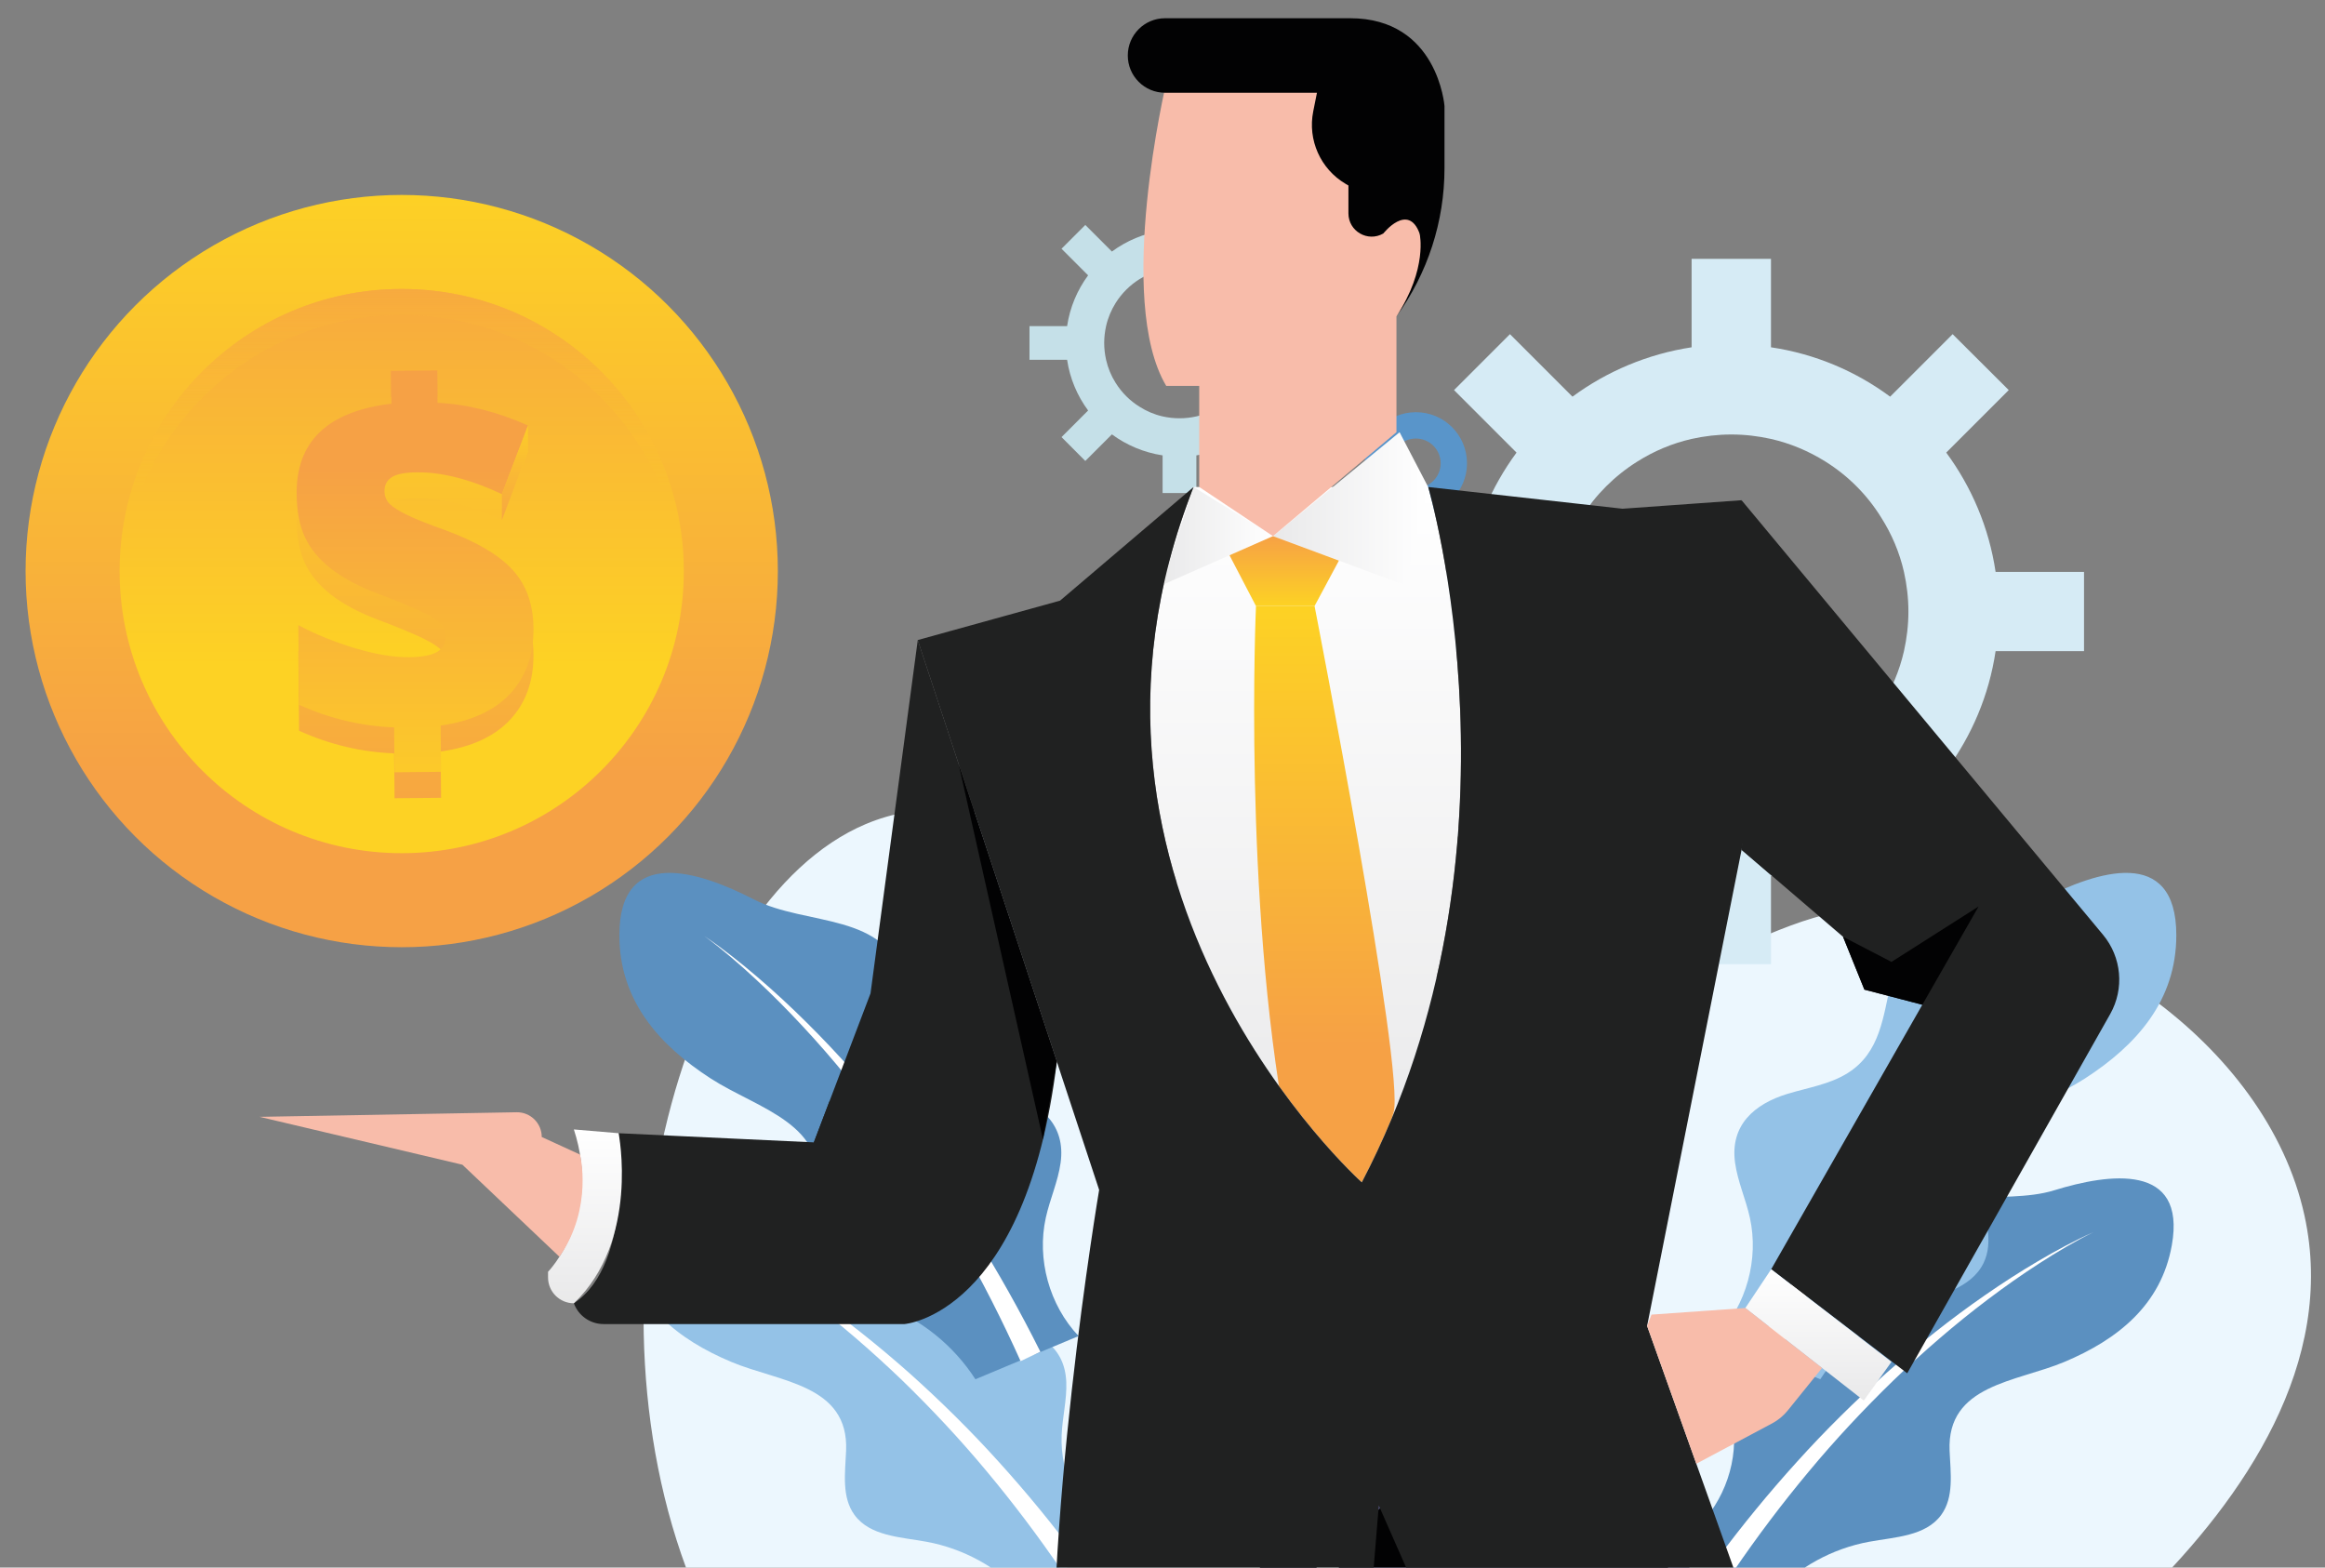 <?xml version="1.0" encoding="utf-8"?>
<!-- Generator: Adobe Illustrator 25.0.0, SVG Export Plug-In . SVG Version: 6.00 Build 0)  -->
<svg version="1.1" id="Layer_1" xmlns="http://www.w3.org/2000/svg" xmlns:xlink="http://www.w3.org/1999/xlink" x="0px" y="0px"
	 viewBox="0 0 2966.4 2000" style="enable-background:new 0 0 2966.4 2000;" xml:space="preserve">
<rect x="0" y="0" width="2966.4" height="2000" fill="#808080" stroke="none"/>
<style type="text/css">
	.st0{clip-path:url(#SVGID_2_);fill:#ECF7FE;}
	.st1{clip-path:url(#SVGID_2_);fill:#D6EBF5;}
	.st2{clip-path:url(#SVGID_2_);fill:#C5E0E8;}
	.st3{clip-path:url(#SVGID_2_);fill:#5B90C0;}
	.st4{clip-path:url(#SVGID_2_);fill:#FFFFFF;}
	.st5{clip-path:url(#SVGID_2_);fill:#94C2E7;}
	.st6{clip-path:url(#SVGID_2_);fill:#5995CA;}
	.st7{clip-path:url(#SVGID_2_);}
	.st8{clip-path:url(#XMLID_4_);fill:url(#SVGID_3_);}
	.st9{fill:url(#SVGID_4_);}
	.st10{fill:url(#SVGID_5_);}
	.st11{fill:#33304A;}
	.st12{clip-path:url(#XMLID_5_);fill:#33304A;}
	.st13{fill:none;stroke:#ACAFC7;stroke-miterlimit:10;}
	.st14{clip-path:url(#XMLID_12_);fill:#454062;}
	.st15{clip-path:url(#XMLID_12_);fill:#020203;}
	.st16{clip-path:url(#XMLID_13_);fill:#020203;}
	.st17{clip-path:url(#XMLID_14_);fill:#33304A;}
	.st18{fill:#202121;}
	.st19{fill:url(#SVGID_6_);}
	.st20{fill:#F8BCAA;}
	.st21{fill:#020203;}
	.st22{clip-path:url(#XMLID_15_);fill:#202121;}
	.st23{clip-path:url(#XMLID_15_);fill:#020203;}
	.st24{fill:url(#SVGID_7_);}
	.st25{clip-path:url(#XMLID_16_);fill:#020203;}
	.st26{clip-path:url(#XMLID_16_);fill:#202121;}
	.st27{fill:url(#SVGID_8_);}
	.st28{fill:url(#SVGID_9_);}
	.st29{fill:url(#SVGID_10_);}
	.st30{fill:url(#SVGID_11_);}
	.st31{fill:url(#SVGID_12_);}
	.st32{fill:url(#SVGID_13_);}
	.st33{fill:url(#SVGID_14_);}
</style>
<g>
	<defs>
		<rect id="SVGID_1_" x="-183" width="3500" height="2000"/>
	</defs>
	<clipPath id="SVGID_2_">
		<use xlink:href="#SVGID_1_"  style="overflow:visible;"/>
	</clipPath>
	<path class="st0" d="M2737.31,2035.07c-8.15,8.06-16.34,15.91-24.5,23.54H899.69c-3.65-7.79-7.16-15.61-10.51-23.54
		c-156.99-368.12-24.73-882.56,215.54-983.73c269.63-113.5,597.71,326.25,1053.54,178.81c100.34-32.45,150.07-74.98,262.51-72.89
		c218.52,4.04,470.88,172.81,519.38,393.28C2981.58,1738.98,2862.31,1911.59,2737.31,2035.07z"/>
	<path class="st1" d="M2658.95,830.73V729.69h-112.82c-8.38-56.41-30.59-108.29-62.98-152.24l79.75-79.75l-71.59-71.36l-79.74,79.74
		c-43.73-32.4-95.6-54.6-152.02-62.98V330.28h-101.27V443.1c-56.41,8.61-108.29,30.81-152.01,62.98l-79.75-79.74l-71.36,71.36
		l79.74,79.75c-32.4,43.95-54.6,95.83-62.98,152.24h-112.82v101.04h112.82c8.38,56.41,30.58,108.07,62.98,152.02l-79.74,79.74
		l71.36,71.59l79.75-79.75c43.72,32.17,95.6,54.37,152.01,62.98v112.82h101.27v-112.82c56.41-8.38,108.29-30.59,152.02-62.98
		l79.74,79.75l71.59-71.59l-79.75-79.74c32.4-43.95,54.6-95.6,62.98-152.02H2658.95z M2400.45,900.05
		c-18.12,29-42.59,53.47-71.59,71.59c-21.07,13.14-44.4,23.11-69.32,28.77c-16.31,3.63-33.08,5.66-50.52,5.66
		c-17.44,0-34.44-2.04-50.75-5.66c-24.92-5.66-48.25-15.63-69.1-29c-29-17.9-53.47-42.36-71.59-71.36
		c-13.37-21.07-23.11-44.4-28.77-69.32c-3.62-16.31-5.66-33.08-5.66-50.52c0-17.44,2.04-34.21,5.66-50.52
		c5.66-25.15,15.63-48.48,28.77-69.55c18.12-28.77,42.59-53.24,71.59-71.36c20.84-13.14,44.18-23.11,69.1-28.77
		c16.31-3.62,33.3-5.66,50.75-5.66c17.44,0,34.21,2.04,50.52,5.66c24.92,5.66,48.26,15.63,69.32,28.77
		c29,18.12,53.47,42.59,71.36,71.59c13.37,21.07,23.33,44.4,29,69.32c3.63,16.31,5.66,33.08,5.66,50.52
		c0,17.44-2.04,34.21-5.66,50.52C2423.56,855.65,2413.59,878.98,2400.45,900.05z"/>
	<path class="st2" d="M1696.36,459.06v-42.99h-48c-3.57-24-13.01-46.07-26.8-64.78l33.93-33.93L1625.03,287l-33.93,33.93
		c-18.6-13.78-40.68-23.23-64.68-26.8v-48h-43.09v48c-24,3.66-46.07,13.11-64.68,26.8L1384.72,287l-30.36,30.36l33.93,33.93
		c-13.78,18.7-23.23,40.77-26.8,64.78h-48v42.99h48c3.57,24,13.01,45.98,26.8,64.68l-33.93,33.93l30.36,30.46l33.93-33.93
		c18.6,13.69,40.68,23.13,64.68,26.8v48h43.09v-48c24-3.57,46.07-13.01,64.68-26.8l33.93,33.93l30.46-30.46l-33.93-33.93
		c13.78-18.7,23.23-40.68,26.8-64.68H1696.36z M1586.38,488.56c-7.71,12.34-18.12,22.75-30.46,30.46
		c-8.96,5.59-18.89,9.83-29.5,12.24c-6.94,1.54-14.07,2.41-21.5,2.41c-7.42,0-14.65-0.87-21.59-2.41
		c-10.6-2.41-20.53-6.65-29.4-12.34c-12.34-7.62-22.75-18.03-30.46-30.36c-5.69-8.96-9.83-18.89-12.24-29.5
		c-1.54-6.94-2.41-14.07-2.41-21.5c0-7.42,0.87-14.56,2.41-21.5c2.41-10.7,6.65-20.63,12.24-29.59
		c7.71-12.24,18.12-22.65,30.46-30.36c8.87-5.59,18.8-9.83,29.4-12.24c6.94-1.54,14.17-2.41,21.59-2.41c7.42,0,14.55,0.87,21.5,2.41
		c10.6,2.41,20.53,6.65,29.5,12.24c12.34,7.71,22.75,18.12,30.36,30.46c5.69,8.96,9.93,18.89,12.34,29.5
		c1.54,6.94,2.41,14.07,2.41,21.5c0,7.42-0.87,14.55-2.41,21.5C1596.21,469.67,1591.97,479.59,1586.38,488.56z"/>
	<path class="st3" d="M2261.11,2034.8c0.05,0.03,0.11,0.07,0.16,0.1c32.49-35.07,76.54-59.26,123.57-67.85
		c33.06-6.04,72.05-7.07,91.87-34.21c16.57-22.68,11.94-53.69,10.72-81.75c-3.71-84.77,85.29-87.77,146.5-113.5
		c67.97-28.57,123.43-72.57,137.04-148.88c18.84-105.77-80.51-91.57-149.96-70.08c-67.67,20.95-159.56-13.76-193.86,65.28
		c-16.75,38.59-27.09,80.63-70.22,97.97c-23.38,9.4-49.38,8.71-74.42,11.69c-41.18,4.9-74.29,24.76-76.02,69.84
		c-0.86,22.57,4.97,44.86,5.91,67.42c2.12,50.69-22.28,101.76-63.05,131.97C2186.6,1986.8,2223.85,2010.8,2261.11,2034.8z"/>
	<path class="st4" d="M2190.84,1989.17c32.02-43.12,66.09-84.66,102.1-124.4c35.93-39.81,74.14-77.48,114.03-113.17
		c40.09-35.47,81.93-68.94,125.9-99.32c21.96-15.22,44.41-29.71,67.42-43.24c11.48-6.8,23.13-13.31,34.92-19.55
		c11.8-6.21,23.72-12.22,35.96-17.49c-12.01,5.77-23.65,12.24-35.17,18.91c-11.5,6.69-22.84,13.66-34,20.9
		c-22.37,14.4-44.11,29.73-65.31,45.74c-42.46,31.97-82.61,66.86-120.87,103.6c-38.06,36.95-74.3,75.72-108.15,116.45
		c-33.93,40.66-65.82,82.95-95.59,126.65L2190.84,1989.17z"/>
	<path class="st5" d="M2322.25,1759.66c0.06,0.03,0.12,0.05,0.19,0.08c27.72-43.11,69.67-76.89,117.69-94.78
		c33.76-12.58,74.71-20.97,90.55-53.33c13.23-27.04,2.54-58.9-4.02-88.29c-19.8-88.77,73.55-108.62,133.33-147.25
		c66.38-42.89,116.66-99.73,116.71-182.82c0.05-115.16-102.14-81.55-171.41-45.84c-67.49,34.79-170.98,15.4-192.36,105.24
		c-10.44,43.86-13.47,90.17-55.74,116.56c-22.92,14.3-50.49,18.45-76.34,26.29c-42.54,12.9-73.76,40.06-67.13,87.96
		c3.32,23.98,13.65,46.41,18.88,70.05c11.74,53.1-4.44,111.58-41.8,151.1C2234.62,1722.97,2278.44,1741.31,2322.25,1759.66z"/>
	<path class="st4" d="M2239.54,1724.67c25.71-51.51,53.88-101.74,84.43-150.43c30.45-48.75,63.72-95.68,99.13-140.82
		c35.66-44.95,73.54-88.11,114.25-128.42c20.32-20.18,41.29-39.69,63.05-58.27c10.84-9.33,21.91-18.39,33.19-27.18
		c11.29-8.77,22.74-17.34,34.67-25.2c-11.59,8.34-22.67,17.36-33.57,26.56c-10.88,9.22-21.55,18.69-31.97,28.43
		c-20.9,19.39-40.97,39.65-60.35,60.52c-38.82,41.7-74.65,86.06-108.14,131.99c-33.24,46.14-64.21,93.84-92.3,143.18
		c-28.19,49.27-53.91,99.89-77.14,151.59L2239.54,1724.67z"/>
	<path class="st5" d="M1305.83,2034.8c-0.05,0.03-0.11,0.07-0.16,0.1c-32.49-35.07-76.54-59.26-123.57-67.85
		c-33.06-6.04-72.05-7.07-91.87-34.21c-16.57-22.68-11.94-53.69-10.72-81.75c3.71-84.77-85.29-87.77-146.5-113.5
		c-67.97-28.57-123.43-72.57-137.04-148.88c-18.84-105.77,80.51-91.57,149.96-70.08c67.67,20.95,159.56-13.76,193.86,65.28
		c16.75,38.59,27.09,80.63,70.22,97.97c23.38,9.4,49.38,8.71,74.41,11.69c41.18,4.9,74.29,24.76,76.02,69.84
		c0.86,22.57-4.97,44.86-5.91,67.42c-2.12,50.69,22.28,101.76,63.05,131.97C1380.33,1986.8,1343.08,2010.8,1305.83,2034.8z"/>
	<path class="st4" d="M1376.09,1989.17c-32.02-43.12-66.09-84.66-102.1-124.4c-35.93-39.81-74.14-77.48-114.03-113.17
		c-40.09-35.47-81.93-68.94-125.9-99.32c-21.96-15.22-44.41-29.71-67.42-43.24c-11.48-6.8-23.13-13.31-34.92-19.55
		c-11.8-6.21-23.72-12.22-35.96-17.49c12.01,5.77,23.65,12.24,35.17,18.91c11.5,6.69,22.84,13.66,34,20.9
		c22.37,14.4,44.11,29.73,65.31,45.74c42.46,31.97,82.61,66.86,120.87,103.6c38.06,36.95,74.3,75.72,108.15,116.45
		c33.93,40.66,65.82,82.95,95.59,126.65L1376.09,1989.17z"/>
	<path class="st3" d="M1244.68,1759.66c-0.06,0.03-0.12,0.05-0.19,0.08c-27.72-43.11-69.67-76.89-117.69-94.78
		c-33.76-12.58-74.71-20.97-90.55-53.33c-13.23-27.04-2.54-58.9,4.02-88.29c19.8-88.77-73.55-108.62-133.33-147.25
		c-66.38-42.89-116.66-99.73-116.71-182.82c-0.05-115.16,102.14-81.55,171.41-45.84c67.49,34.79,170.98,15.4,192.36,105.24
		c10.44,43.86,13.47,90.17,55.74,116.56c22.92,14.3,50.49,18.45,76.34,26.29c42.54,12.9,73.76,40.06,67.13,87.96
		c-3.32,23.98-13.65,46.41-18.88,70.05c-11.74,53.1,4.44,111.58,41.8,151.1C1332.31,1722.97,1288.5,1741.31,1244.68,1759.66z"/>
	<path class="st4" d="M1327.39,1724.67c-25.71-51.51-53.88-101.74-84.43-150.43c-30.45-48.75-63.72-95.68-99.13-140.82
		c-35.66-44.95-73.54-88.11-114.25-128.42c-20.32-20.18-41.29-39.69-63.05-58.27c-10.84-9.33-21.91-18.39-33.19-27.18
		c-11.29-8.77-22.74-17.34-34.67-25.2c11.59,8.34,22.67,17.36,33.57,26.56c10.88,9.22,21.55,18.69,31.97,28.43
		c20.9,19.39,40.97,39.65,60.35,60.52c38.82,41.7,74.65,86.06,108.14,131.99c33.23,46.14,64.21,93.84,92.3,143.18
		c28.19,49.27,53.91,99.89,77.14,151.59L1327.39,1724.67z"/>
	<path class="st6" d="M1806.51,525.89c-36,0-65.2,29.17-65.2,65.2c0,36,29.2,65.17,65.2,65.17c36,0,65.2-29.17,65.2-65.17
		C1871.72,555.06,1842.51,525.89,1806.51,525.89z M1806.51,622.65c-17.44,0-31.59-14.12-31.59-31.56
		c0-17.44,14.15-31.59,31.59-31.59s31.59,14.15,31.59,31.59C1838.1,608.53,1823.95,622.65,1806.51,622.65z"/>
	<g class="st7">
		<g>
			<g>
				<defs>
					<path id="XMLID_11_" d="M1737.47,1508.5c221.79-424.29,84.67-887.16,84.67-887.16h-299.23
						C1320.41,1134.83,1737.47,1508.5,1737.47,1508.5z"/>
				</defs>
				<linearGradient id="XMLID_2_" gradientUnits="userSpaceOnUse" x1="1665.744" y1="1508.502" x2="1665.744" y2="621.342">
					<stop  offset="7.027100e-04" style="stop-color:#E9E9E9"/>
					<stop  offset="0.096" style="stop-color:#EBEBEC"/>
					<stop  offset="1" style="stop-color:#FFFFFF"/>
				</linearGradient>
				<use xlink:href="#XMLID_11_"  style="overflow:visible;fill:url(#XMLID_2_);"/>
				<clipPath id="XMLID_4_">
					<use xlink:href="#XMLID_11_"  style="overflow:visible;"/>
				</clipPath>
				<linearGradient id="SVGID_3_" gradientUnits="userSpaceOnUse" x1="1689.741" y1="773.22" x2="1689.741" y2="1508.502">
					<stop  offset="0" style="stop-color:#FDD224"/>
					<stop  offset="0.763" style="stop-color:#F6A145"/>
				</linearGradient>
				<path class="st8" d="M1602.47,773.22c0,0-16.61,371.67,38.7,667.78l96.31,67.5c0,0,29.38-51,40.52-89.08
					c15.14-51.74-100.79-646.2-100.79-646.2H1602.47z"/>
			</g>
			<linearGradient id="SVGID_4_" gradientUnits="userSpaceOnUse" x1="1481.927" y1="684.023" x2="1624.162" y2="684.023">
				<stop  offset="7.027100e-04" style="stop-color:#E9E9E9"/>
				<stop  offset="0.096" style="stop-color:#EBEBEC"/>
				<stop  offset="1" style="stop-color:#FFFFFF"/>
			</linearGradient>
			<polygon class="st9" points="1522.91,621.34 1481.93,746.7 1624.16,684.02 			"/>
			<linearGradient id="SVGID_5_" gradientUnits="userSpaceOnUse" x1="1624.162" y1="649.066" x2="1822.14" y2="649.066">
				<stop  offset="7.027100e-04" style="stop-color:#E9E9E9"/>
				<stop  offset="0.096" style="stop-color:#EBEBEC"/>
				<stop  offset="1" style="stop-color:#FFFFFF"/>
			</linearGradient>
			<polygon class="st10" points="1624.16,684.02 1792.92,746.7 1822.14,621.34 1785.68,551.43 			"/>
			<path class="st11" d="M1899.36,4364.4c0,0,39.34-25.86,39.34-69.1v-38.39c0,43.24-66.44,53.75-66.44,53.75v53.74H1899.36z"/>
			<path class="st11" d="M1858.29,4406.18c-20.14,60.42-230.39,109.39-261.04,52.15c-2.37,7.37-4.06,15.25-3.79,24.08
				c2.44,78.75,243.21,27.03,264.83-37.83V4406.18z"/>
			<g>
				<defs>
					<path id="XMLID_7_" d="M1709.72,4224.22l-58.83,116.64c0,0-59.06,56.31-57.61,103.15c2.44,78.75,243.21,27.02,264.83-37.83
						c21.62-64.86,41.07-80.17,41.07-80.17s39.34-25.86,39.34-69.1l0.29-144.39C1938.83,4112.52,1872.26,4192.96,1709.72,4224.22z"
						/>
				</defs>
				<use xlink:href="#XMLID_7_"  style="overflow:visible;fill:#454062;"/>
				<clipPath id="XMLID_5_">
					<use xlink:href="#XMLID_7_"  style="overflow:visible;"/>
				</clipPath>
				<path class="st12" d="M1985.05,4074.69c0,0,5.41,186.35-309.87,182.22l70.26-108.36L1985.05,4074.69z"/>
			</g>
			<g>
				<path class="st13" d="M1899.36,4364.4"/>
			</g>
			<g>
				<defs>
					<path id="XMLID_3_" d="M1394.55,2199.23c0,0-71.86,508.05,115.5,1106.18L1683,4061.17l-21.62,123.41l48.34,39.64
						c0,0,232.7-3.6,229.1-111.7l-39.63-100.89l39.68-39.64l-169.39-745.86l45.94-697.21l-149.67-583.72L1394.55,2199.23z"/>
				</defs>
				<use xlink:href="#XMLID_3_"  style="overflow:visible;fill:#54547D;"/>
				<clipPath id="XMLID_12_">
					<use xlink:href="#XMLID_3_"  style="overflow:visible;"/>
				</clipPath>
				<path class="st14" d="M1859.1,3158.91c-9.06,16.21-442.82,610.74-442.82,610.74L1683,4061.17l255.87-454.94L1859.1,3158.91z"/>
				<polygon class="st15" points="1277.03,2404.62 1709.72,2435.13 1837.37,2782.95 1726.4,1807.51 1174.34,2295.23 				"/>
			</g>
			<g>
				<defs>
					<path id="XMLID_8_" d="M2174.22,2010.07l70.88,1083.66c0,0,5.41,94.58-129.71,270.24s-494.54,697.21-494.54,697.21
						s-168.45-213.49-108.6-379.6c17.03-47.26,78.87-14.95,78.87-14.95l351.31-667.49l-127.01-470.21l-107.15-232.77V1752.1
						L2174.22,2010.07z"/>
				</defs>
				<use xlink:href="#XMLID_8_"  style="overflow:visible;fill:#54547D;"/>
				<clipPath id="XMLID_13_">
					<use xlink:href="#XMLID_8_"  style="overflow:visible;"/>
				</clipPath>
				<path class="st16" d="M1837.37,2639.62l-47.96-497.13l114.57,272.94c0,0,267.54,70.26,381.66-210.14l-346.76-452.63
					l-351.4,338.61L1837.37,2639.62z"/>
			</g>
			<g>
				<path class="st11" d="M1386.46,4281.87c51.97,135.63,124.31,140.52,124.31,140.52h38.39c0,0-66.66-7.21-124.31-140.52
					c-28.82-66.66-14.41-125.21,0.68-182.19C1425.53,4099.69,1349.18,4184.58,1386.46,4281.87z"/>
				<path class="st11" d="M1430.26,3926.96c-36.96-85.39-30.64-165.8-23.78-205.54c2.6-15.07,15.84-25.91,31.13-25.91h-38.39
					c-15.3,0-28.53,10.84-31.13,25.91c-6.86,39.74-13.18,120.15,23.78,205.54H1430.26z"/>
			</g>
			<g>
				<defs>
					<path id="XMLID_6_" d="M1507.83,3695.5h-76.9c-15.3,0-28.53,10.84-31.13,25.91c-6.86,39.74-13.18,120.15,23.78,205.54
						c52.25,120.71-63.05,221.59-5.4,354.91c57.65,133.32,124.31,140.52,124.31,140.52l0,0c28.63,0,52.43-22.05,54.61-50.59
						l23.76-310.63C1620.85,4061.17,1471.37,3865.81,1507.83,3695.5z"/>
				</defs>
				<use xlink:href="#XMLID_6_"  style="overflow:visible;fill:#454062;"/>
				<clipPath id="XMLID_14_">
					<use xlink:href="#XMLID_6_"  style="overflow:visible;"/>
				</clipPath>
				<path class="st17" d="M1475.2,3658.52c0,0-46.84,336.9,169.35,426.98l-127.91-475.62L1475.2,3658.52z"/>
			</g>
			<path class="st18" d="M1522.91,621.34l-170.4,144.99l-181.57,50.28l231.43,701.53c0,0-74.73,441.17-55.45,725.64h385.72
				l26.52-323.04l142.24,323.04c0,0,255.54,40.98,320.63-214.56l-120.54-337.51l120.54-607.51c0,0,53.04-260.36,0-445.99
				l-151.88,10.85l-248.01-27.72c0,0,137.12,462.87-84.67,887.16C1737.47,1508.5,1320.41,1134.83,1522.91,621.34z"/>
			<linearGradient id="SVGID_6_" gradientUnits="userSpaceOnUse" x1="1638.484" y1="773.22" x2="1638.484" y2="684.023">
				<stop  offset="0" style="stop-color:#FDD224"/>
				<stop  offset="1" style="stop-color:#F6A145"/>
			</linearGradient>
			<polygon class="st19" points="1568.7,708.46 1602.47,773.22 1677.2,773.22 1708.27,715.26 1624.16,684.02 			"/>
			<path class="st20" d="M1487.97,105.66c0,0-65.51,276.83,0,386.72h42.08v128.96l94.11,62.68l157.54-132.59v-147.8
				c0,0,42.27-59.17,29.58-105.66c-12.68-46.49-46.49,0-46.49,0v-192.3H1487.97z"/>
			<path class="st21" d="M1486.47,118.34h193.8l-4.75,23.76c-7.28,36.41,9.22,73.44,41.16,92.37l3.74,2.22v35.53
				c0,22.77,24.6,37.05,44.38,25.75l0,0c0,0,31.7-40.15,46.49,0c0,0,10.57,44.38-29.58,105.66l0,0
				c39.84-54.94,61.28-121.07,61.28-188.94v-79.44c0,0-8.45-112-120.46-112h-236.06c-26.26,0-47.55,21.29-47.55,47.55v0
				C1438.93,97.06,1460.21,118.34,1486.47,118.34z"/>
			<g>
				<defs>
					<path id="XMLID_10_" d="M2222.03,638.22l461.19,554.46c23.75,28.55,27.37,68.81,9.1,101.14l-258.94,458.29l-173.58-132.7
						l192.86-337.51l-73.93-19.29l-27.26-67.45l-129.44-110.95C2222.03,1084.21,2245.21,835.03,2222.03,638.22z"/>
				</defs>
				<use xlink:href="#XMLID_10_"  style="overflow:visible;fill:#202121;"/>
				<clipPath id="XMLID_15_">
					<use xlink:href="#XMLID_10_"  style="overflow:visible;"/>
				</clipPath>
				<path class="st22" d="M2245.72,1140.86c0,0,85.85-110.49,21.56-367.64l-45.25,310.99"/>
				<polygon class="st23" points="2351.47,1195.16 2413.28,1227.25 2524.43,1156.53 2452.66,1281.89 2324.74,1314.03 				"/>
			</g>
			<linearGradient id="SVGID_7_" gradientUnits="userSpaceOnUse" x1="2320.068" y1="1786.915" x2="2320.068" y2="1619.398">
				<stop  offset="7.027100e-04" style="stop-color:#E9E9E9"/>
				<stop  offset="0.096" style="stop-color:#EBEBEC"/>
				<stop  offset="1" style="stop-color:#FFFFFF"/>
			</linearGradient>
			<polygon class="st24" points="2259.8,1619.4 2226.85,1668.82 2377.98,1786.92 2413.28,1737.52 			"/>
			<path class="st20" d="M2226.85,1668.82l-119.75,8.44l-5.61,14.46l62.79,175.8l96.66-51.44c7.73-4.11,14.55-9.75,20.05-16.56
				l43.75-54.21L2226.85,1668.82z"/>
			<g>
				<defs>
					<path id="XMLID_9_" d="M1170.94,816.61l-60.27,450.81l-72.32,190.08l-249.1-11.68c0,0,20.07,166.34-57.07,216.97l0,0
						c5.79,15.92,20.92,26.52,37.86,26.52h384.02c0,0,154.83-11.39,194.34-334.76L1170.94,816.61z"/>
				</defs>
				<use xlink:href="#XMLID_9_"  style="overflow:visible;fill:#202121;"/>
				<clipPath id="XMLID_16_">
					<use xlink:href="#XMLID_9_"  style="overflow:visible;"/>
				</clipPath>
				<polygon class="st25" points="1348.4,1354.55 1222.96,974.3 1330.68,1453.62 				"/>
				<polyline class="st26" points="1038.35,1457.5 1170.94,1511.26 1018.18,1367.63 1010.14,1456.18 				"/>
			</g>
			<linearGradient id="SVGID_8_" gradientUnits="userSpaceOnUse" x1="746.35" y1="1662.79" x2="746.35" y2="1441.001">
				<stop  offset="7.027100e-04" style="stop-color:#E9E9E9"/>
				<stop  offset="0.096" style="stop-color:#EBEBEC"/>
				<stop  offset="1" style="stop-color:#FFFFFF"/>
			</linearGradient>
			<path class="st27" d="M732.18,1662.79L732.18,1662.79c-18.2,0-32.95-14.75-32.95-32.95v-7.23c0,0,69.11-70.72,32.95-181.61
				l57.07,4.82C789.25,1445.82,816.56,1582.43,732.18,1662.79z"/>
			<path class="st20" d="M713.76,1603.44L589.95,1486l-258.76-61.07l327.87-5.85c17.65-0.31,32.14,13.91,32.14,31.57l0,0
				l48.82,22.41C740.02,1473.05,757.09,1540.64,713.76,1603.44z"/>
		</g>
	</g>
	<g class="st7">
		<g>
			
				<linearGradient id="SVGID_9_" gradientUnits="userSpaceOnUse" x1="392.582" y1="157.703" x2="392.582" y2="923.639" gradientTransform="matrix(1 0 0 1 119.953 66.206)">
				<stop  offset="0" style="stop-color:#FDD224"/>
				<stop  offset="1" style="stop-color:#F6A145"/>
			</linearGradient>
			<circle class="st28" cx="512.54" cy="728.62" r="479.9"/>
			
				<linearGradient id="SVGID_10_" gradientUnits="userSpaceOnUse" x1="392.584" y1="195.04" x2="392.584" y2="783.404" gradientTransform="matrix(1 0 0 1 119.953 66.206)">
				<stop  offset="0" style="stop-color:#F6A145"/>
				<stop  offset="1" style="stop-color:#FDD224"/>
			</linearGradient>
			<path class="st29" d="M872.46,728.62c0,198.78-161.14,359.92-359.92,359.92c-198.78,0-359.92-161.14-359.92-359.92
				c0-198.78,161.14-359.92,359.93-359.92C711.32,368.7,872.46,529.84,872.46,728.62z"/>
			<g>
				
					<linearGradient id="SVGID_11_" gradientUnits="userSpaceOnUse" x1="409.608" y1="354.335" x2="409.608" y2="1033.628" gradientTransform="matrix(1 0 0 1 119.953 66.206)">
					<stop  offset="0" style="stop-color:#FDD224"/>
					<stop  offset="1" style="stop-color:#F6A145"/>
				</linearGradient>
				<path class="st30" d="M499.74,642.06c6.17-4.04,16.91-6.13,32.2-6.27c32.12-0.3,68.25,8.96,108.39,27.77L673.65,576
					c-38.79-17.39-77.22-27.04-115.28-28.92l-0.39-41.33l-59.36,0.56l0.39,41.94c-40.5,4.87-70.78,16.89-90.87,36.06
					c-20.09,19.17-29.98,45.58-29.66,79.26c0.21,22.04,3.77,40.43,10.69,55.16c6.92,14.73,17.9,28,32.93,39.79
					c15.03,11.8,34.72,22.39,59.09,31.75c21.68,8.16,38.91,15.14,51.68,20.94c12.77,5.8,21.9,11.03,27.39,15.67
					c5.5,4.65,8.27,10.34,8.33,17.06c0.09,9.8-3.62,16.83-11.13,21.08c-7.52,4.25-19.39,6.46-35.65,6.61
					c-19.69,0.18-42.58-3.63-68.66-11.45c-26.08-7.82-50.26-17.64-72.55-29.48l0.95,101.62c38.98,17.6,79.42,27.22,121.31,28.87
					l0.54,57.25l59.36-0.55l-0.55-59.08c38.96-5.47,68.52-19.01,88.68-40.62c20.16-21.63,30.08-49.57,29.76-83.86
					c-0.29-30.41-9.22-55.17-26.79-74.29c-17.58-19.13-46.42-36.05-86.52-50.78c-19.77-6.96-35.21-13.09-46.35-18.4
					c-11.14-5.3-18.98-10.13-23.51-14.47c-4.53-4.34-6.83-9.89-6.89-16.62C490.51,651.99,493.56,646.1,499.74,642.06z"/>
				
					<linearGradient id="SVGID_12_" gradientUnits="userSpaceOnUse" x1="409.606" y1="321.183" x2="409.606" y2="1000.479" gradientTransform="matrix(1 0 0 1 119.953 66.206)">
					<stop  offset="0.308" style="stop-color:#F6A145"/>
					<stop  offset="1" style="stop-color:#FDD224"/>
				</linearGradient>
				<path class="st31" d="M499.74,608.91c6.18-4.04,16.91-6.13,32.21-6.27c32.12-0.3,68.25,8.95,108.39,27.77l33.31-87.56
					c-38.79-17.39-77.22-27.03-115.28-28.92l-0.39-41.32l-59.37,0.55l0.39,41.94c-40.49,4.87-70.78,16.89-90.87,36.06
					c-20.09,19.17-29.98,45.58-29.66,79.26c0.21,22.04,3.77,40.43,10.69,55.16c6.92,14.73,17.9,28,32.93,39.79
					c15.03,11.8,34.72,22.38,59.09,31.75c21.69,8.17,38.91,15.15,51.68,20.95c12.77,5.8,21.9,11.02,27.39,15.66
					c5.49,4.65,8.27,10.34,8.33,17.06c0.1,9.8-3.62,16.83-11.13,21.08c-7.52,4.26-19.4,6.46-35.65,6.61
					c-19.69,0.18-42.58-3.63-68.65-11.45c-26.08-7.81-50.27-17.64-72.56-29.48l0.95,101.63c38.98,17.6,79.42,27.22,121.31,28.86
					l0.54,57.25l59.36-0.56l-0.55-59.08c38.96-5.47,68.52-19.01,88.68-40.62c20.16-21.62,30.08-49.57,29.76-83.85
					c-0.28-30.4-9.21-55.16-26.79-74.29c-17.58-19.13-46.42-36.04-86.52-50.77c-19.76-6.96-35.21-13.09-46.35-18.4
					c-11.14-5.3-18.98-10.12-23.51-14.47c-4.54-4.35-6.84-9.89-6.9-16.62C490.51,618.85,493.56,612.94,499.74,608.91z"/>
				
					<linearGradient id="SVGID_13_" gradientUnits="userSpaceOnUse" x1="537.038" y1="456.575" x2="537.038" y2="616.521" gradientTransform="matrix(1 0 0 1 119.953 66.206)">
					<stop  offset="0" style="stop-color:#FDD224"/>
					<stop  offset="1" style="stop-color:#F6A145"/>
				</linearGradient>
				<polygon class="st32" points="673.65,542.84 673.65,576 640.34,663.56 640.34,630.4 				"/>
			</g>
			
				<linearGradient id="SVGID_14_" gradientUnits="userSpaceOnUse" x1="392.586" y1="246.291" x2="392.586" y2="554.024" gradientTransform="matrix(1 0 0 1 119.953 66.206)">
				<stop  offset="0" style="stop-color:#F6A145"/>
				<stop  offset="1" style="stop-color:#FDD224;stop-opacity:0"/>
			</linearGradient>
			<path class="st33" d="M512.54,401.85c193.19,0,350.37,152.31,359.09,343.35c0.26-5.54,0.84-10.98,0.84-16.58
				c0-198.78-161.14-359.92-359.92-359.92c-198.78,0-359.93,161.14-359.93,359.92c0,5.6,0.58,11.04,0.84,16.58
				C162.18,554.17,319.36,401.85,512.54,401.85z"/>
		</g>
	</g>
</g>
</svg>
